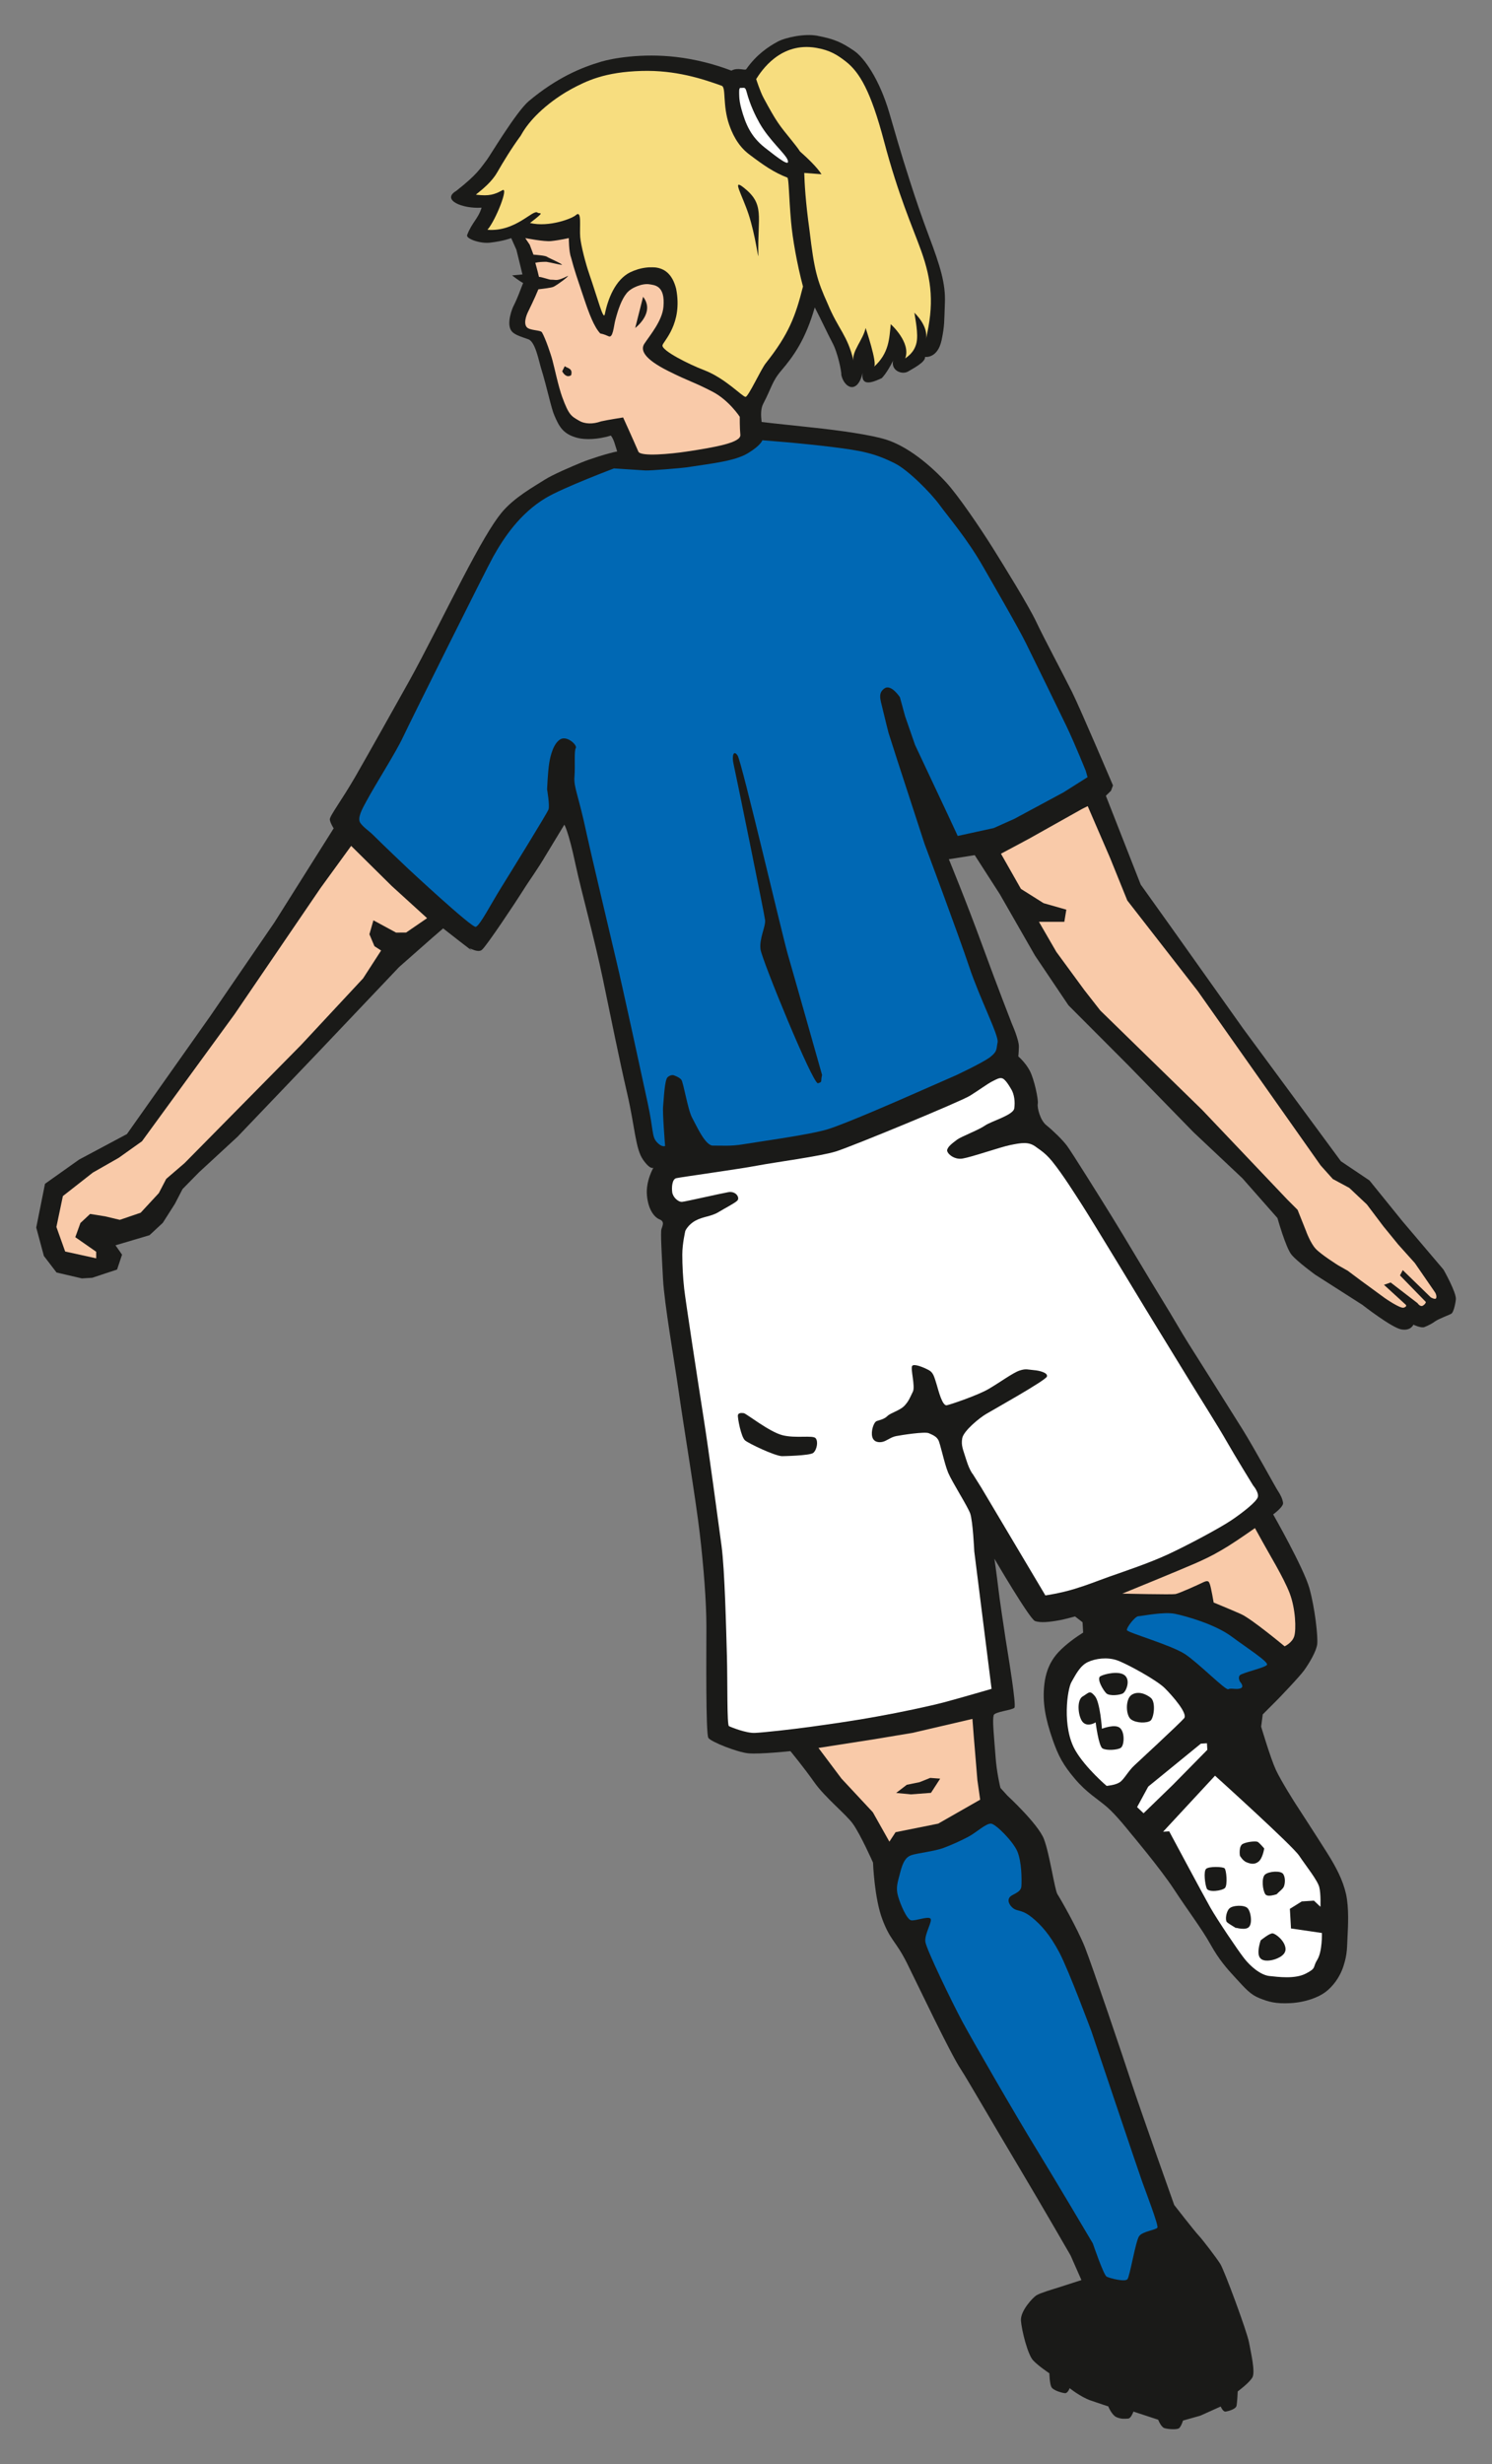 <?xml version="1.0" encoding="utf-8"?>
<!-- Generator: Adobe Illustrator 16.0.4, SVG Export Plug-In . SVG Version: 6.00 Build 0)  -->
<!DOCTYPE svg PUBLIC "-//W3C//DTD SVG 1.1//EN" "http://www.w3.org/Graphics/SVG/1.1/DTD/svg11.dtd">
<svg version="1.1" id="Ebene_1" xmlns="http://www.w3.org/2000/svg" xmlns:xlink="http://www.w3.org/1999/xlink" x="0px" y="0px"
	 width="30.634px" height="50.583px" viewBox="0 0 30.634 50.583" enable-background="new 0 0 30.634 50.583" xml:space="preserve">
<rect x="0" y="0" width="30.634" height="50.583" fill="#808080" stroke="none"/>
<path fill-rule="evenodd" clip-rule="evenodd" fill="#1A1A18" d="M0.924,24.302l0.7-0.497l0.982-0.524l1.714-2.426l1.314-1.918
	l1.217-1.932c0,0-0.073-0.112-0.079-0.182s0.239-0.387,0.521-0.875c0.281-0.489,0.792-1.4,1.104-1.959s0.768-1.479,1.084-2.083
	c0.371-0.712,0.625-1.146,0.812-1.375c0.258-0.317,0.672-0.542,0.891-0.683c0.172-0.11,0.566-0.276,0.758-0.355
	c0.158-0.066,0.539-0.189,0.73-0.225c-0.045-0.135-0.064-0.24-0.129-0.326c-0.269,0.083-0.53,0.088-0.688,0.047
	c-0.297-0.078-0.375-0.234-0.473-0.461c-0.068-0.156-0.142-0.547-0.282-1c-0.036-0.118-0.11-0.512-0.25-0.562
	c-0.172-0.062-0.303-0.095-0.359-0.188c-0.091-0.149,0.027-0.445,0.047-0.484c0.109-0.219,0.135-0.32,0.203-0.484
	c-0.081-0.041-0.227-0.156-0.227-0.156s0.14-0.012,0.213-0.02l-0.124-0.506l-0.107-0.24c0,0-0.156,0.062-0.438,0.094
	C9.851,5.005,9.564,4.898,9.591,4.826C9.689,4.566,9.82,4.49,9.888,4.263c-0.4,0.027-0.83-0.161-0.521-0.344
	C9.8,3.58,9.865,3.453,9.998,3.279c0.053-0.066,0.6-0.984,0.859-1.203c0.576-0.482,1.076-0.689,1.494-0.812
	c0.216-0.064,0.823-0.177,1.532-0.094c0.406,0.047,0.805,0.153,1.134,0.28c0.132-0.073,0.28,0.005,0.305-0.03
	c0.213-0.303,0.458-0.463,0.64-0.562c0.163-0.091,0.563-0.172,0.813-0.125c0.361,0.068,0.51,0.138,0.764,0.312
	c0.205,0.141,0.516,0.578,0.719,1.266c0.102,0.346,0.232,0.815,0.424,1.406c0.109,0.343,0.254,0.768,0.389,1.125
	c0.236,0.625,0.346,0.984,0.33,1.375c-0.016,0.385-0.004,0.463-0.068,0.766c-0.082,0.385-0.34,0.344-0.34,0.344
	c0.016,0.109-0.273,0.252-0.344,0.297c-0.125,0.078-0.359-0.015-0.312-0.219c-0.139,0.275-0.234,0.359-0.234,0.359
	c-0.109,0.047-0.438,0.219-0.391-0.109c-0.107,0.447-0.375,0.312-0.437,0.047c0.007-0.058-0.07-0.458-0.187-0.672
	c-0.074-0.137-0.264-0.541-0.359-0.719c-0.188,0.656-0.434,1-0.688,1.297c-0.188,0.219-0.198,0.352-0.37,0.68
	c-0.054,0.102-0.049,0.242-0.033,0.375h0.002c0,0,0.25,0.031,1,0.109c0.654,0.068,1.257,0.16,1.546,0.25
	c0.453,0.141,0.922,0.531,1.25,0.891c0.24,0.264,0.682,0.911,0.953,1.344c0.234,0.375,0.727,1.169,0.891,1.516
	s0.531,1.031,0.734,1.438c0.166,0.334,0.838,1.913,0.838,1.913l-0.041,0.11l-0.105,0.102l0.715,1.823l0.625,0.875l1.484,2.089
	l1.479,2.006l0.523,0.71l0.586,0.394l0.678,0.838l0.842,0.992c0,0,0.27,0.475,0.254,0.613s-0.055,0.266-0.09,0.291
	c-0.035,0.023-0.266,0.108-0.33,0.155c-0.062,0.047-0.154,0.093-0.225,0.121c-0.07,0.027-0.227-0.049-0.227-0.049
	s-0.051,0.132-0.248,0.097c-0.197-0.034-0.801-0.505-0.801-0.505l-0.965-0.617c0,0-0.373-0.27-0.49-0.414s-0.287-0.75-0.287-0.75
	l-0.719-0.816l-1.006-0.947l-1.355-1.39l-1.211-1.214l-0.686-1.019l-0.725-1.265l-0.514-0.799l-0.531,0.084
	c0,0,0.35,0.847,0.688,1.771c0.312,0.854,0.609,1.614,0.609,1.614s0.146,0.325,0.141,0.469s-0.012,0.194-0.012,0.194
	s0.141,0.118,0.234,0.291c0.092,0.173,0.182,0.595,0.166,0.68s0.051,0.341,0.174,0.44c0.125,0.1,0.33,0.295,0.426,0.424
	s0.686,1.073,0.932,1.471c0.246,0.396,0.766,1.278,1.012,1.675c0.246,0.398,0.396,0.669,0.547,0.908
	c0.152,0.24,0.861,1.363,1.115,1.771c0.254,0.409,0.668,1.174,0.721,1.254c0.055,0.081,0.098,0.17,0.109,0.25
	c0.014,0.081-0.203,0.238-0.203,0.238s0.627,1.1,0.744,1.516c0.115,0.414,0.178,0.998,0.16,1.148
	c-0.018,0.148-0.162,0.387-0.264,0.531c-0.102,0.143-0.543,0.599-0.543,0.599l-0.311,0.312l-0.033,0.251
	c0,0,0.193,0.652,0.301,0.884c0.107,0.232,0.395,0.683,0.395,0.683s0.424,0.652,0.656,1.02c0.189,0.299,0.328,0.568,0.391,0.851
	s0.041,0.665,0.031,0.87c-0.012,0.205,0,0.35-0.082,0.602c-0.08,0.251-0.232,0.434-0.375,0.541s-0.41,0.209-0.717,0.225
	s-0.447-0.027-0.635-0.102c-0.188-0.075-0.289-0.197-0.484-0.408s-0.344-0.38-0.523-0.699c-0.178-0.32-0.465-0.695-0.746-1.125
	s-0.898-1.162-0.898-1.162s-0.287-0.365-0.479-0.53c-0.189-0.164-0.412-0.288-0.656-0.575c-0.244-0.288-0.344-0.472-0.465-0.823
	c-0.141-0.411-0.211-0.751-0.164-1.132c0.051-0.416,0.244-0.623,0.424-0.779s0.371-0.271,0.371-0.271l-0.012-0.213l-0.154-0.119
	c0,0-0.227,0.061-0.301,0.074c-0.232,0.044-0.408,0.059-0.52,0.021c-0.109-0.037-0.834-1.279-0.834-1.279s0.053,0.375,0.08,0.61
	s0.098,0.698,0.15,1.044c0.055,0.346,0.223,1.354,0.18,1.404s-0.408,0.082-0.426,0.154c-0.027,0.117,0,0.338,0.037,0.83
	c0.023,0.348,0.102,0.662,0.102,0.662l0.145,0.16c0,0,0.629,0.58,0.748,0.889c0.119,0.311,0.221,1.049,0.279,1.136
	s0.408,0.7,0.562,1.084c0.152,0.385,0.783,2.251,0.961,2.796c0.178,0.543,0.873,2.497,0.873,2.497s0.408,0.526,0.5,0.624
	c0.092,0.099,0.361,0.453,0.445,0.584c0.084,0.132,0.547,1.383,0.59,1.609c0.043,0.229,0.131,0.605,0.072,0.719
	c-0.059,0.112-0.303,0.291-0.303,0.291s-0.01,0.229-0.025,0.297c-0.018,0.068-0.162,0.107-0.221,0.117
	c-0.057,0.01-0.104-0.104-0.104-0.104l-0.418,0.188l-0.355,0.1c0,0-0.037,0.12-0.08,0.156c-0.045,0.037-0.23,0.022-0.301,0
	c-0.072-0.021-0.129-0.173-0.129-0.173l-0.508-0.167c0,0-0.049,0.138-0.105,0.143c-0.059,0.004-0.145,0.016-0.244-0.029
	S22.755,49.4,22.755,49.4s-0.162-0.051-0.369-0.124c-0.205-0.073-0.424-0.25-0.424-0.25s-0.037,0.108-0.096,0.103
	c-0.057-0.004-0.229-0.053-0.273-0.117c-0.043-0.064-0.047-0.291-0.047-0.291s-0.227-0.15-0.336-0.268s-0.234-0.616-0.248-0.815
	c-0.012-0.198,0.24-0.468,0.318-0.518c0.08-0.049,0.338-0.125,0.428-0.153s0.496-0.16,0.496-0.16l-0.223-0.506
	c0,0-0.543-0.943-1.072-1.832c-0.564-0.944-1.064-1.813-1.178-1.984c-0.221-0.331-0.887-1.739-1.113-2.193
	c-0.229-0.453-0.336-0.452-0.5-0.887c-0.166-0.434-0.193-1.168-0.193-1.168s-0.252-0.57-0.414-0.797
	c-0.134-0.189-0.576-0.544-0.791-0.851c-0.216-0.307-0.491-0.64-0.491-0.64s-0.628,0.066-0.862,0.045
	c-0.234-0.023-0.767-0.236-0.822-0.316c-0.057-0.081-0.041-1.765-0.041-2.279c0-0.514-0.055-1.221-0.137-1.926
	c-0.083-0.705-0.329-2.19-0.426-2.867c-0.096-0.676-0.301-1.838-0.328-2.352c-0.027-0.515-0.053-0.956-0.032-1.021
	c0.019-0.066,0.073-0.154-0.036-0.199c-0.109-0.043-0.236-0.199-0.262-0.496s0.133-0.566,0.133-0.566s-0.062,0.053-0.215-0.168
	c-0.154-0.221-0.166-0.678-0.323-1.354c-0.157-0.677-0.341-1.586-0.5-2.354c-0.172-0.828-0.446-1.81-0.562-2.354
	c-0.146-0.688-0.229-0.812-0.229-0.812l-0.369,0.609c-0.203,0.344-0.328,0.5-0.484,0.75c-0.142,0.226-0.743,1.131-0.84,1.211
	c-0.098,0.081-0.328-0.096-0.219,0c0.107,0.096-0.576-0.441-0.576-0.441l-0.219,0.189l-0.684,0.603l-1.67,1.759l-1.65,1.727
	l-0.79,0.729L3.748,24.41l-0.158,0.305l-0.248,0.389L3.07,25.357l-0.531,0.158l-0.168,0.049l0.135,0.193l-0.102,0.305l-0.509,0.169
	l-0.214,0.013l-0.52-0.121l-0.26-0.34L0.744,25.2L0.924,24.302z"/>
<path id="skin-face" fill-rule="evenodd" clip-rule="evenodd" fill="#F9CAA9" d="M15.189,8.556c0,0-0.222-0.34-0.559-0.515
	c-0.41-0.212-0.455-0.197-0.91-0.425c-0.502-0.251-0.575-0.432-0.489-0.561c0.122-0.183,0.366-0.47,0.391-0.756
	c0.04-0.448-0.191-0.445-0.289-0.463c-0.14-0.023-0.374,0.066-0.467,0.184c-0.102,0.125-0.174,0.328-0.232,0.551
	c-0.035,0.133-0.047,0.373-0.137,0.333c-0.206-0.093-0.145-0.017-0.212-0.106c-0.129-0.17-0.237-0.501-0.318-0.742
	c-0.106-0.318-0.167-0.485-0.243-0.773c-0.045-0.121-0.045-0.395-0.045-0.395s-0.188,0.043-0.363,0.061
	c-0.139,0.016-0.531-0.061-0.531-0.061l0.092,0.137l0.076,0.203C11,5.231,11.197,5.246,11.23,5.271
	c0.037,0.027,0.322,0.146,0.308,0.167c-0.047-0.003-0.229-0.049-0.319-0.063c-0.09,0-0.161,0.004-0.228,0.02l0.001,0.004
	c0,0,0.045,0.157,0.074,0.285c0.055,0,0.217,0.061,0.247,0.058c0.117-0.003,0.104,0.042,0.349-0.079
	c0.014,0.014-0.222,0.189-0.299,0.225c-0.046,0.02-0.191,0.037-0.309,0.051c-0.068,0.171-0.215,0.469-0.215,0.469
	s-0.102,0.201-0.029,0.302c0.058,0.081,0.287,0.06,0.318,0.113c0.07,0.121,0.18,0.438,0.217,0.581
	c0.039,0.143,0.119,0.527,0.198,0.746c0.138,0.379,0.191,0.394,0.343,0.484c0.123,0.074,0.289,0.076,0.455,0.016
	c0.137-0.031,0.453-0.08,0.453-0.08S12.99,9,13.107,9.271c0.047,0.109,0.672,0.047,0.985,0c0.627-0.094,1.125-0.188,1.109-0.344
	C15.187,8.787,15.189,8.556,15.189,8.556z M11.726,7.703c-0.082,0.053-0.145-0.012-0.183-0.08l0.052-0.105
	C11.65,7.56,11.767,7.56,11.726,7.703z M13.042,6.733l0.162-0.64C13.461,6.419,13.042,6.733,13.042,6.733z"/>
<path fill="#FFFFFF" d="M16.17,3.279c0.062,0.162-0.172-0.016-0.469-0.25c-0.283-0.225-0.391-0.475-0.48-0.797
	c-0.029-0.107-0.042-0.196-0.043-0.267C15.176,1.888,15.17,1.8,15.205,1.804c0.074,0.006,0.094-0.033,0.125,0.084
	c0.072,0.27,0.184,0.496,0.266,0.641C15.791,2.874,16.121,3.153,16.17,3.279z"/>
<path id="hair" fill-rule="evenodd" clip-rule="evenodd" fill="#F7DD7F" d="M16.242,4.55c-0.046-0.527-0.045-0.892-0.076-0.904
	c-0.275-0.107-0.475-0.244-0.781-0.475c-0.257-0.192-0.363-0.469-0.414-0.612c-0.137-0.398-0.061-0.766-0.152-0.798
	c-0.398-0.144-0.951-0.324-1.641-0.305c-0.771,0.021-1.144,0.211-1.438,0.367c-0.292,0.157-0.796,0.506-1.041,0.949
	c-0.001,0.002-0.004,0.008-0.006,0.011c-0.195,0.266-0.359,0.538-0.484,0.755c-0.162,0.283-0.49,0.475-0.428,0.46
	c0.26,0.03,0.367,0,0.535-0.093c0.133-0.072-0.136,0.613-0.307,0.812c0.579,0.047,0.934-0.426,1.027-0.353
	c0.045,0.036,0.182-0.045-0.154,0.214c0.395,0.093,0.879-0.095,0.949-0.168c0.119-0.094,0.064,0.253,0.082,0.459
	c0.016,0.174,0.111,0.541,0.184,0.751c0.188,0.547,0.293,0.972,0.322,0.827c0.061-0.307,0.214-0.705,0.52-0.857
	c0.045-0.022,0.099-0.043,0.156-0.061c0.008-0.002,0.014-0.004,0.021-0.006c0.055-0.016,0.117-0.027,0.181-0.033
	c0.017-0.002,0.034-0.002,0.051-0.002c0.034-0.002,0.07,0,0.106,0.002c0.186,0.021,0.35,0.131,0.428,0.436
	c0.143,0.723-0.27,1.085-0.28,1.164c-0.016,0.109,0.546,0.391,0.849,0.506c0.443,0.168,0.791,0.551,0.857,0.551
	c0.057,0,0.318-0.57,0.414-0.689c0.474-0.597,0.611-0.965,0.765-1.576C16.365,5.422,16.273,4.902,16.242,4.55z M15.57,5.236
	c0.003,0.133-0.055-0.395-0.201-0.84c-0.139-0.414-0.343-0.735-0.107-0.551C15.709,4.193,15.553,4.427,15.57,5.236z"/>
<path id="hair-p" fill="#F7DD7F" d="M18.912,5.144c-0.18-0.498-0.467-1.131-0.764-2.256c-0.268-1.012-0.498-1.404-0.781-1.625
	c-0.17-0.132-0.321-0.232-0.609-0.281c-0.734-0.125-1.123,0.469-1.232,0.641c0,0,0.078,0.25,0.154,0.391
	c0.268,0.496,0.314,0.547,0.58,0.875c0.07,0.088,0.122,0.152,0.166,0.221c0.116,0.102,0.34,0.308,0.442,0.467l-0.355-0.027
	c0.008,0.221,0.022,0.558,0.11,1.193c0.094,0.797,0.151,1.006,0.37,1.49c0.219,0.531,0.406,0.641,0.532,1.172
	c-0.043-0.183,0.201-0.438,0.248-0.672c0,0,0.248,0.729,0.172,0.797c0.312-0.281,0.314-0.583,0.344-0.875
	c0,0,0.422,0.375,0.297,0.703c0.025-0.025,0.184-0.107,0.232-0.322c0.041-0.184-0.027-0.493-0.043-0.615
	c0,0,0.299,0.275,0.234,0.547C19.181,6.253,19.134,5.763,18.912,5.144z"/>
<path id="skin-leg-r" fill-rule="evenodd" clip-rule="evenodd" fill="#F9CAA9" d="M26.376,33.797c0,0-0.68-0.566-0.896-0.662
	s-0.561-0.237-0.561-0.237s-0.051-0.302-0.078-0.376c-0.018-0.049-0.029-0.09-0.133-0.041c-0.104,0.051-0.496,0.229-0.574,0.243
	c-0.078,0.014-1.09-0.009-1.09-0.009s1.205-0.492,1.506-0.625c0.301-0.132,0.48-0.234,0.672-0.353
	c0.189-0.117,0.545-0.367,0.545-0.367s0.045,0.079,0.16,0.289c0.113,0.21,0.43,0.726,0.553,1.049s0.135,0.745,0.094,0.88
	C26.535,33.723,26.376,33.797,26.376,33.797z"/>
<path fill-rule="evenodd" clip-rule="evenodd" fill="#FFFFFF" d="M26.978,39.018l-0.25,0.016l-0.244,0.152l0.023,0.403l0.635,0.093
	c0,0,0.01,0.378-0.094,0.547c-0.104,0.168-0.01,0.168-0.234,0.285c-0.225,0.118-0.568,0.07-0.752,0.051
	c-0.186-0.021-0.398-0.207-0.523-0.371c-0.127-0.164-0.541-0.775-0.689-1.036s-0.844-1.563-0.844-1.563l-0.125,0.008l1.066-1.15
	c0,0,1.594,1.439,1.727,1.642c0.135,0.202,0.379,0.505,0.414,0.647s0.023,0.402,0.023,0.402L26.978,39.018L26.978,39.018z"/>
<path id="player-sock-r" fill-rule="evenodd" clip-rule="evenodd" fill="#0068B4" d="M25.47,34.66
	c-0.086,0.032-0.195-0.013-0.25,0.018c-0.055,0.029-0.604-0.531-0.889-0.721c-0.287-0.188-1.18-0.441-1.193-0.492
	c-0.012-0.051,0.168-0.285,0.236-0.286c0.066-0.001,0.52-0.097,0.752-0.049s0.824,0.216,1.158,0.464
	c0.332,0.246,0.77,0.525,0.729,0.584c-0.039,0.059-0.51,0.162-0.557,0.214c-0.045,0.051,0.006,0.134,0.006,0.134
	S25.558,34.627,25.47,34.66z"/>
<polygon fill-rule="evenodd" clip-rule="evenodd" fill="#FFFFFF" points="24.078,36.644 23.48,37.224 23.347,37.098 23.576,36.676 
	24.656,35.795 24.781,35.787 24.789,35.922 24.078,36.644 "/>
<path fill-rule="evenodd" clip-rule="evenodd" fill="#FFFFFF" d="M23.294,36.239c-0.127,0.114-0.213,0.29-0.305,0.35
	c-0.094,0.06-0.268,0.073-0.268,0.073s-0.432-0.367-0.641-0.727c-0.279-0.479-0.166-1.261-0.08-1.406
	c0.084-0.146,0.174-0.332,0.334-0.408s0.4-0.105,0.596-0.039s0.824,0.41,0.988,0.576c0.166,0.166,0.473,0.521,0.395,0.615
	C24.234,35.369,23.294,36.239,23.294,36.239S23.421,36.125,23.294,36.239z"/>
<polygon id="skin-leg-l" fill="#F9CAA9" points="18.734,35.574 19.966,35.287 19.992,35.625 20.068,36.545 20.125,36.945
	19.263,37.437 18.388,37.613 18.261,37.807 17.921,37.203 17.278,36.513 16.805,35.883 17.933,35.707 "/>
<polygon fill-rule="evenodd" clip-rule="evenodd" fill="#1A1A18" points="18.4,36.807 18.703,36.836 19.115,36.805 19.304,36.513 
	19.099,36.498 18.88,36.586 18.619,36.639 "/>
<path id="player-sock-l" fill="#0068B4" d="M20.972,38.717c-0.008,0.15-0.205,0.161-0.25,0.244
	c-0.047,0.083,0.033,0.189,0.109,0.232c0.078,0.041,0.176,0.021,0.359,0.171c0.184,0.15,0.367,0.351,0.562,0.721
	s0.658,1.617,0.658,1.617s0.957,2.853,1.043,3.09s0.336,0.892,0.311,0.938c-0.023,0.047-0.299,0.075-0.373,0.172
	c-0.074,0.096-0.191,0.825-0.242,0.887s-0.363-0.019-0.428-0.053c-0.062-0.033-0.283-0.682-0.283-0.682s-0.764-1.292-1.16-1.938
	c-0.398-0.647-1.307-2.22-1.516-2.61c-0.209-0.389-0.74-1.483-0.762-1.643c-0.023-0.157,0.158-0.434,0.102-0.479
	c-0.057-0.047-0.299,0.05-0.391,0.038c-0.09-0.011-0.225-0.327-0.273-0.499c-0.049-0.174-0.008-0.277,0.047-0.49
	s0.113-0.307,0.227-0.349c0.115-0.04,0.479-0.08,0.66-0.148s0.365-0.152,0.52-0.235s0.363-0.281,0.463-0.263
	c0.102,0.019,0.447,0.364,0.535,0.573C20.976,38.221,20.98,38.567,20.972,38.717z"/>
<path id="skin-arm-r" fill-rule="evenodd" clip-rule="evenodd" fill="#F9CAA9" d="M29.05,25.929l0.418,0.607
	c0,0,0.035,0.06,0.021,0.108c-0.012,0.05-0.113-0.012-0.113-0.012l-0.574-0.558l-0.057,0.109l0.531,0.545c0,0,0,0.035-0.057,0.073
	c-0.059,0.038-0.113-0.048-0.113-0.048l-0.553-0.425l-0.137,0.048l0.451,0.412c0,0,0.027,0.034-0.045,0.057
	c-0.072,0.023-0.383-0.193-0.383-0.193l-0.498-0.364l-0.27-0.202l-0.193-0.109c0,0-0.35-0.219-0.463-0.34
	c-0.113-0.12-0.203-0.375-0.203-0.375l-0.17-0.426l-0.211-0.211l-1.748-1.84l-2.092-2.041l-0.328-0.42l-0.574-0.783l-0.357-0.617
	h0.521l0.041-0.25l-0.467-0.133l-0.465-0.293l-0.41-0.722l0.576-0.308l0.406-0.228l0.688-0.386l0.111-0.055l0.459,1.062l0.354,0.875
	l1.447,1.86l2.523,3.579l0.25,0.279l0.338,0.182l0.361,0.34l0.338,0.448l0.307,0.376L29.05,25.929z"/>
<path id="player-shirt" fill-rule="evenodd" clip-rule="evenodd" fill="#0068B4" d="M20.404,16.999l-0.74,0.162l-0.191-0.411
	l-0.684-1.455l-0.205-0.59l-0.107-0.392c0,0-0.18-0.276-0.316-0.181c-0.139,0.095-0.084,0.228-0.043,0.404
	c0.041,0.176,0.125,0.507,0.125,0.507l0.178,0.556l0.562,1.725c0,0,0.699,1.869,0.916,2.521c0.219,0.656,0.613,1.415,0.584,1.552
	c-0.029,0.136,0.002,0.182-0.148,0.3s-0.717,0.382-0.717,0.382l-1.021,0.448c0,0-1.218,0.537-1.601,0.655
	c-0.383,0.117-1.479,0.264-1.738,0.309c-0.26,0.044-0.457,0.024-0.619,0.027c-0.16,0.002-0.34-0.412-0.428-0.572
	c-0.089-0.161-0.178-0.727-0.223-0.782s-0.159-0.091-0.159-0.091s-0.054-0.016-0.12,0.039s-0.08,0.473-0.094,0.602
	c-0.014,0.131,0.041,0.812,0.041,0.812s-0.068,0.035-0.172-0.082c-0.104-0.117-0.062-0.234-0.188-0.812
	c-0.125-0.578-0.497-2.301-0.647-2.932c-0.149-0.633-0.546-2.309-0.604-2.584c-0.167-0.791-0.269-0.955-0.25-1.172
	c0.018-0.217-0.011-0.53,0.027-0.586c0.039-0.057-0.177-0.262-0.315-0.182c-0.138,0.081-0.204,0.316-0.232,0.5
	s-0.042,0.529-0.042,0.529s0.057,0.331,0.029,0.412c-0.029,0.08-0.756,1.256-0.975,1.609s-0.436,0.779-0.519,0.801
	c-0.083,0.022-1.384-1.19-1.384-1.19s-0.52-0.492-0.725-0.698c-0.08-0.08-0.208-0.162-0.264-0.251
	c-0.061-0.097,0.043-0.286,0.127-0.438c0.203-0.376,0.604-1,0.75-1.312c0.146-0.312,1.707-3.447,1.854-3.709
	c0.219-0.391,0.55-0.891,1.084-1.209c0.355-0.211,1.396-0.604,1.396-0.604s0.312,0.021,0.645,0.042
	c0.096,0.006,0.753-0.05,0.834-0.062c0.541-0.083,1.003-0.13,1.271-0.292c0.268-0.162,0.297-0.266,0.297-0.266
	s0.786,0.057,1.453,0.141c0.578,0.072,0.853,0.125,1.269,0.334c0.271,0.135,0.74,0.609,0.918,0.854s0.566,0.693,0.895,1.271
	c0.152,0.266,0.727,1.258,0.875,1.562c0.15,0.303,0.662,1.349,0.834,1.708s0.396,0.917,0.396,0.917l0.037,0.129l-0.492,0.311
	l-1.012,0.545L20.404,16.999z"/>
<path id="player-shorts" fill-rule="evenodd" clip-rule="evenodd" fill="#FFFFFF" d="M25.822,30.744
	c-0.041,0.097-0.299,0.303-0.539,0.465c-0.24,0.161-0.898,0.513-1.295,0.697c-0.396,0.184-0.91,0.354-1.209,0.46
	c-0.297,0.106-0.43,0.165-0.719,0.253c-0.289,0.089-0.596,0.133-0.596,0.133l-1.316-2.213l-0.17-0.271c0,0-0.068-0.074-0.137-0.295
	c-0.068-0.22-0.111-0.295-0.084-0.449c0.029-0.152,0.355-0.418,0.494-0.499c0.137-0.081,1.217-0.685,1.244-0.765
	c0.029-0.08-0.162-0.125-0.26-0.132c-0.137-0.011-0.164-0.036-0.299,0.007c-0.139,0.045-0.426,0.258-0.645,0.383
	c-0.217,0.125-0.754,0.309-0.85,0.33c-0.094,0.023-0.176-0.316-0.205-0.411c-0.053-0.169-0.07-0.258-0.164-0.309
	c-0.096-0.052-0.301-0.14-0.342-0.089c-0.041,0.053,0.066,0.419,0.014,0.529c-0.055,0.111-0.084,0.198-0.178,0.295
	c-0.096,0.096-0.275,0.139-0.344,0.205c-0.066,0.066-0.15,0.08-0.219,0.104c-0.066,0.021-0.123,0.213-0.094,0.322
	c0.027,0.111,0.135,0.125,0.217,0.104c0.084-0.021,0.164-0.096,0.275-0.117c0.109-0.021,0.586-0.096,0.67-0.059
	s0.15,0.065,0.191,0.133c0.043,0.065,0.123,0.477,0.205,0.676c0.084,0.198,0.396,0.683,0.453,0.838
	c0.055,0.154,0.084,0.779,0.084,0.779l0.355,2.822c0,0-0.645,0.188-0.959,0.272c-0.316,0.084-0.922,0.212-1.383,0.294
	c-0.574,0.104-1.01,0.162-1.38,0.214c-0.372,0.051-0.959,0.117-1.139,0.124c-0.178,0.008-0.489-0.117-0.531-0.139
	c-0.043-0.023-0.027-0.904-0.042-1.441s-0.044-1.772-0.111-2.265c-0.067-0.491-0.259-1.933-0.368-2.624
	c-0.109-0.69-0.372-2.413-0.398-2.647s-0.039-0.484-0.039-0.705s0.062-0.484,0.062-0.484s0.053-0.125,0.207-0.21
	s0.324-0.085,0.469-0.173s0.326-0.178,0.389-0.236c0.062-0.058-0.021-0.206-0.185-0.176c-0.163,0.029-0.863,0.19-0.944,0.198
	c-0.082,0.008-0.192-0.096-0.205-0.198s-0.002-0.266,0.082-0.287c0.083-0.021,1.285-0.186,1.662-0.258
	c0.379-0.072,1.307-0.193,1.623-0.293c0.318-0.1,2.552-1.02,2.748-1.143c0.195-0.122,0.346-0.235,0.447-0.289
	c0.104-0.053,0.156-0.084,0.213-0.068c0.055,0.016,0.123,0.117,0.184,0.221c0.064,0.104,0.084,0.258,0.064,0.397
	c-0.021,0.14-0.477,0.263-0.602,0.353c-0.125,0.088-0.49,0.227-0.57,0.287c-0.129,0.096-0.186,0.146-0.205,0.209
	c-0.02,0.062,0.131,0.211,0.314,0.181c0.186-0.03,0.775-0.235,0.973-0.276c0.238-0.048,0.389-0.078,0.541,0.041
	c0.061,0.047,0.182,0.113,0.328,0.293c0.219,0.27,0.484,0.695,0.615,0.897c0.219,0.339,1.293,2.116,1.293,2.116
	s0.65,1.06,0.883,1.442c0.234,0.383,0.619,0.989,0.789,1.289c0.17,0.299,0.545,0.908,0.545,0.908S25.861,30.648,25.822,30.744z"/>
<path fill-rule="evenodd" clip-rule="evenodd" fill="#1A1A18" d="M16.879,22.068c-0.035,0.143,0.016,0.139-0.084,0.17
	c-0.102,0.031-1.149-2.527-1.18-2.748c-0.03-0.22,0.107-0.467,0.094-0.601c-0.015-0.134-0.611-3.048-0.648-3.208
	s-0.001-0.298,0.084-0.17c0.084,0.127,0.922,3.71,1.03,4.08C16.283,19.96,16.879,22.068,16.879,22.068S16.914,21.925,16.879,22.068z
	"/>
<path fill-rule="evenodd" clip-rule="evenodd" fill="#1A1A18" d="M16.054,29.893c-0.154-0.008-0.671-0.255-0.755-0.322
	s-0.158-0.475-0.148-0.521c0.01-0.046,0.07-0.047,0.122-0.039s0.519,0.382,0.792,0.452s0.624-0.006,0.682,0.062
	c0.057,0.067,0.025,0.239-0.049,0.301C16.625,29.885,16.054,29.893,16.054,29.893S16.209,29.9,16.054,29.893z"/>
<polygon id="skin-arm-l" fill-rule="evenodd" clip-rule="evenodd" fill="#F9CAA9" points="7.585,19.179 7.688,19.424
	7.825,19.513 7.455,20.085 6.183,21.451 3.789,23.878 3.413,24.201 3.261,24.493 2.888,24.896 2.46,25.042 2.157,24.97 1.85,24.921 
	1.651,25.107 1.546,25.398 1.975,25.697 1.975,25.832 1.338,25.692 1.158,25.188 1.291,24.554 1.906,24.072 2.437,23.769 
	2.915,23.429 4.814,20.824 6.58,18.232 7.21,17.365 8.044,18.189 8.769,18.849 8.338,19.144 8.132,19.145 7.667,18.893 "/>
<path fill-rule="evenodd" clip-rule="evenodd" fill="#1A1A18" d="M25.982,38.889c-0.059-0.08-0.084-0.337-0.01-0.405
	s0.322-0.089,0.375-0.013c0.051,0.078,0.039,0.211,0.008,0.27s-0.195,0.172-0.123,0.14S26.041,38.968,25.982,38.889z"/>
<path fill-rule="evenodd" clip-rule="evenodd" fill="#1A1A18" d="M26.146,40.231c0,0-0.209,0.063-0.279-0.044
	c-0.072-0.105,0.018-0.354,0.018-0.354s0.18-0.15,0.246-0.143c0.064,0.008,0.254,0.154,0.264,0.316S26.146,40.231,26.146,40.231
	L26.146,40.231z"/>
<path fill-rule="evenodd" clip-rule="evenodd" fill="#1A1A18" d="M25.587,38.227c-0.074-0.033-0.129-0.131-0.129-0.131
	s-0.031-0.199,0.061-0.244c0.09-0.045,0.271-0.061,0.307-0.039c0.037,0.023,0.131,0.133,0.131,0.133s-0.029,0.203-0.119,0.273
	C25.75,38.287,25.662,38.258,25.587,38.227z"/>
<path fill-rule="evenodd" clip-rule="evenodd" fill="#1A1A18" d="M25.375,39.582c0.074,0.037-0.152-0.087-0.186-0.126
	s-0.018-0.202,0.049-0.274s0.307-0.08,0.375-0.012c0.07,0.066,0.115,0.342,0.012,0.404S25.3,39.543,25.375,39.582z"/>
<path fill-rule="evenodd" clip-rule="evenodd" fill="#1A1A18" d="M24.765,38.364c0.059-0.052,0.338-0.044,0.377-0.011
	c0.039,0.031,0.066,0.343,0.01,0.404c-0.059,0.061-0.342,0.096-0.375,0.012C24.742,38.684,24.707,38.417,24.765,38.364z"/>
<path fill-rule="evenodd" clip-rule="evenodd" fill="#1A1A18" d="M23.224,35.298c-0.113-0.08-0.119-0.418,0.008-0.503
	c0.127-0.086,0.291-0.026,0.398,0.061c0.105,0.088,0.062,0.414-0.008,0.467C23.554,35.375,23.337,35.379,23.224,35.298z"/>
<path fill-rule="evenodd" clip-rule="evenodd" fill="#1A1A18" d="M22.714,34.761c-0.064-0.063-0.207-0.305-0.119-0.351
	c0.088-0.047,0.381-0.117,0.5-0.016s0.029,0.324-0.035,0.366C22.998,34.801,22.779,34.824,22.714,34.761z"/>
<path fill-rule="evenodd" clip-rule="evenodd" fill="#1A1A18" d="M22.496,35.358c0,0-0.148,0.097-0.252,0.007
	c-0.104-0.089-0.15-0.457-0.016-0.538c0.137-0.081,0.143-0.136,0.252-0.009s0.145,0.671,0.145,0.671S22.902,35.38,23,35.477
	c0.1,0.096,0.082,0.359,0.012,0.404c-0.068,0.046-0.297,0.059-0.375,0.012C22.556,35.845,22.496,35.358,22.496,35.358z"/>
</svg>
